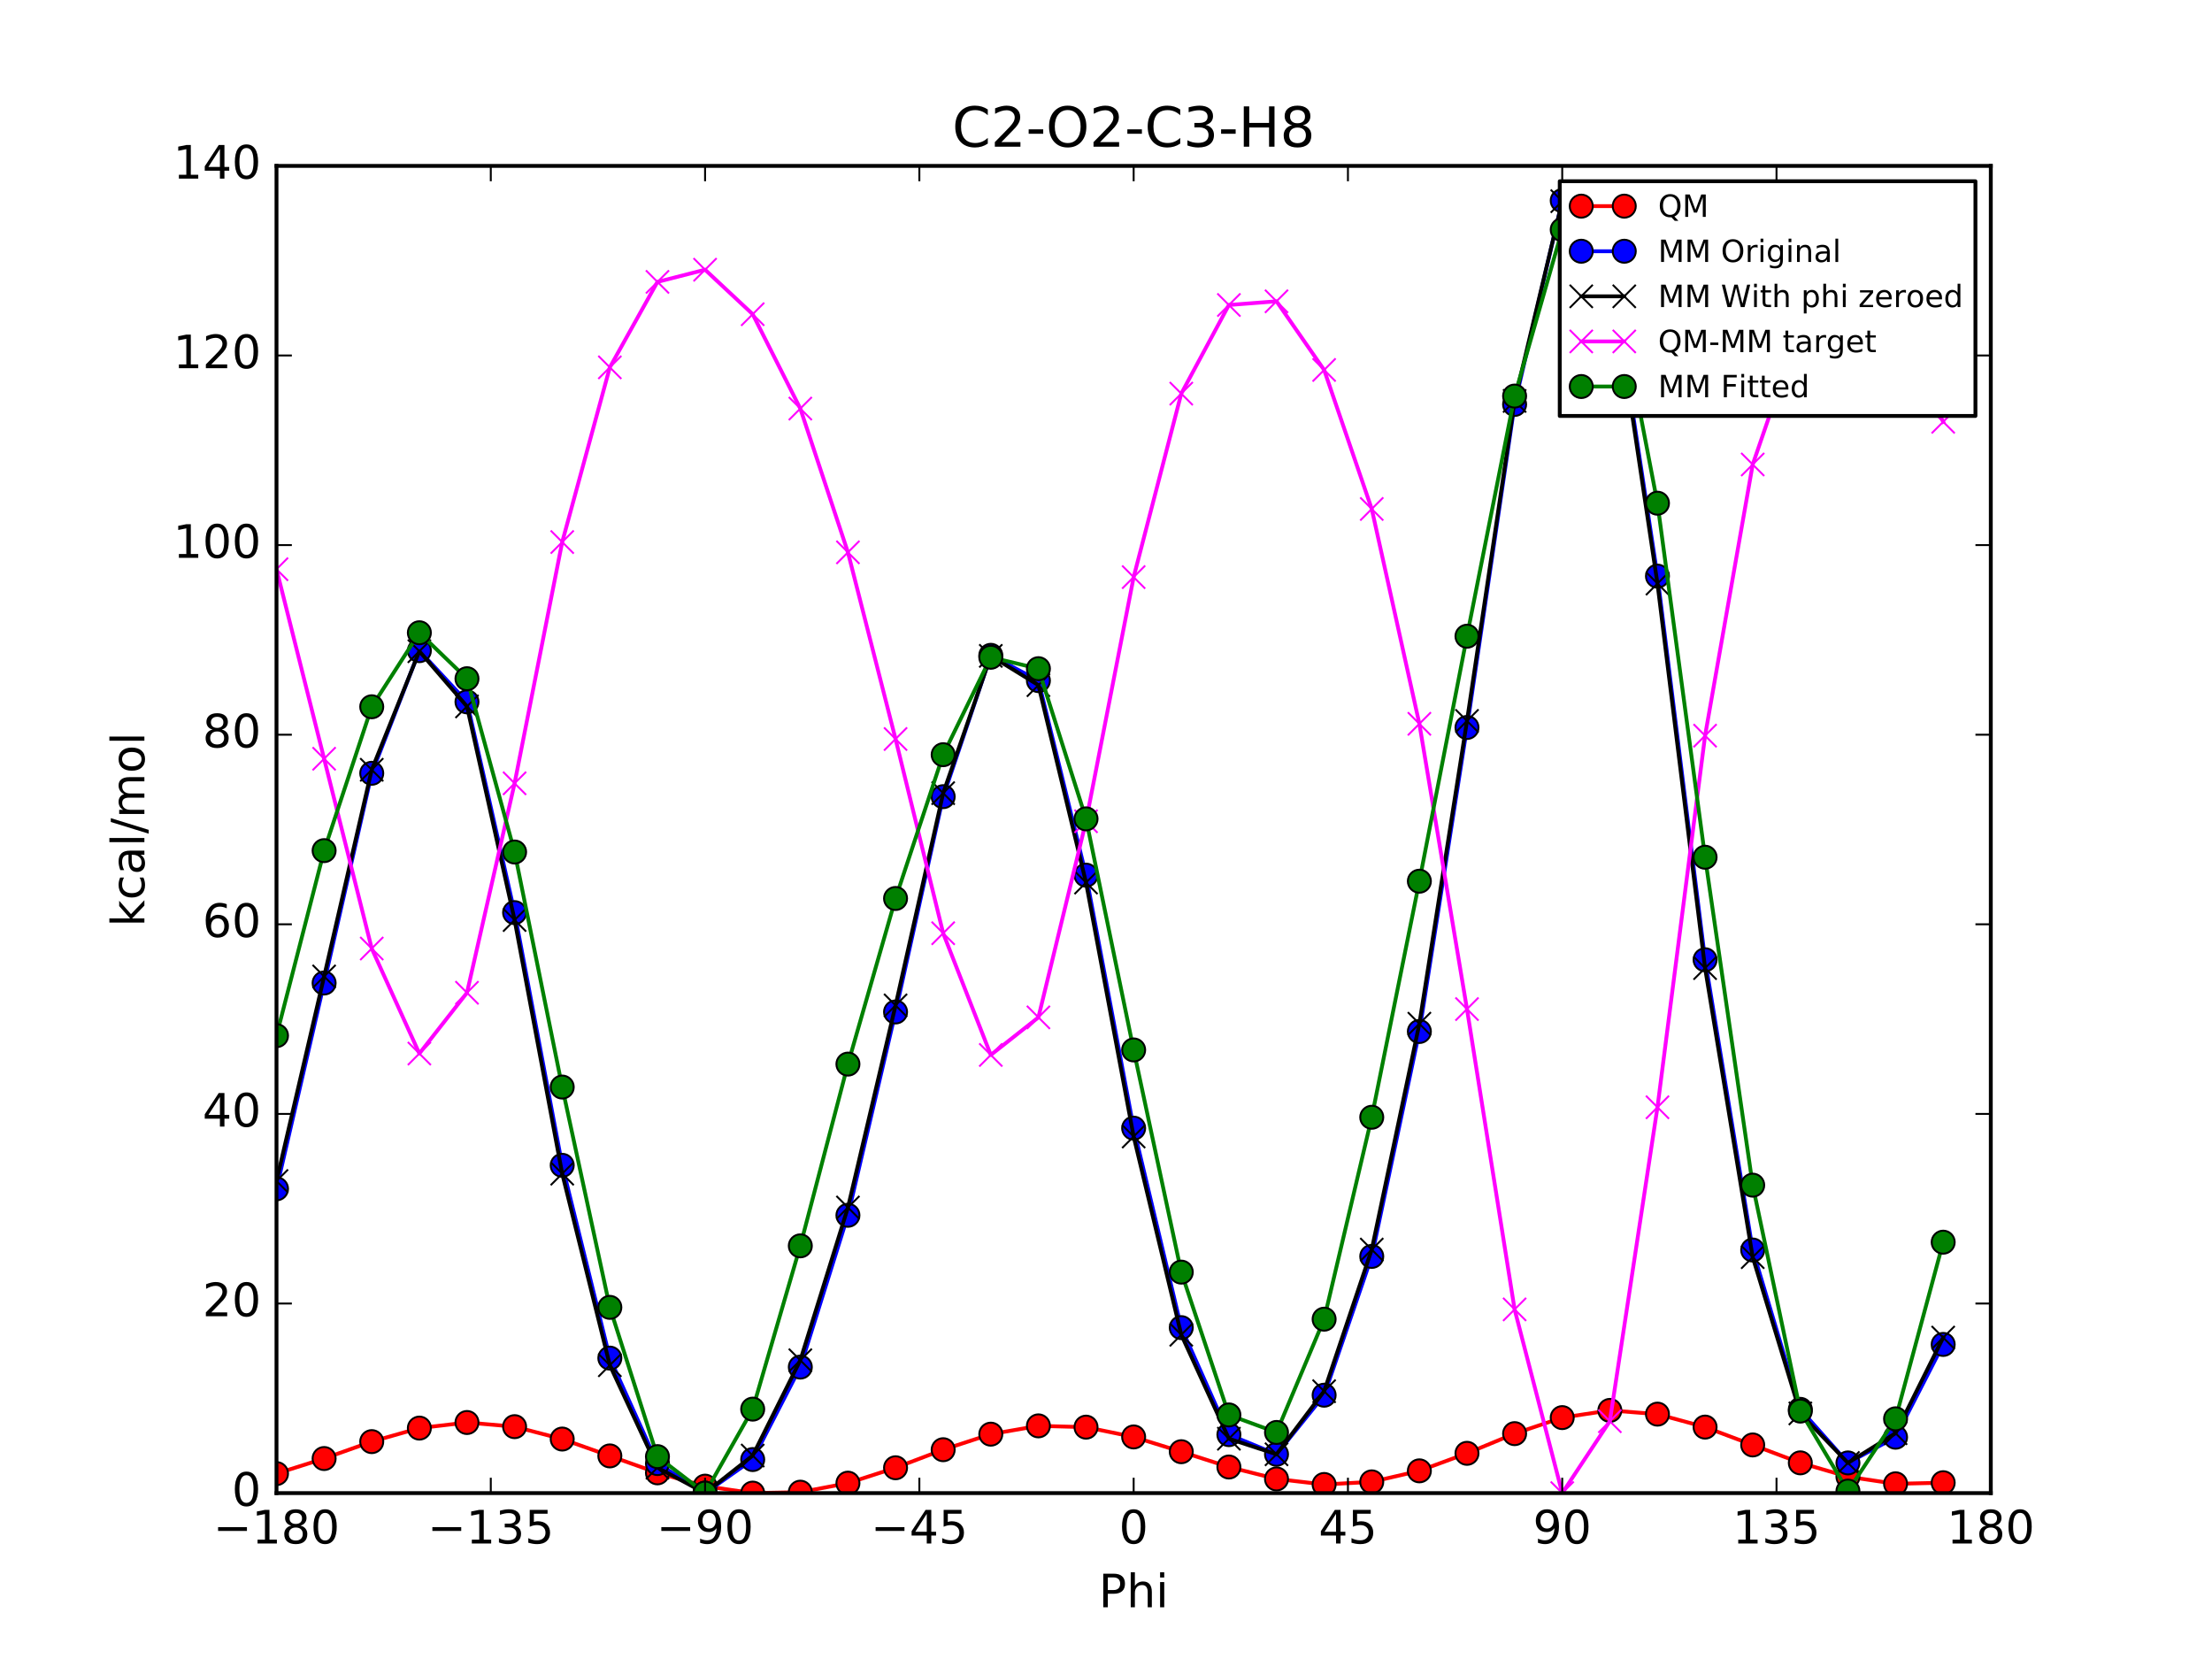 <?xml version="1.0" encoding="utf-8" standalone="no"?>
<!DOCTYPE svg PUBLIC "-//W3C//DTD SVG 1.1//EN"
  "http://www.w3.org/Graphics/SVG/1.1/DTD/svg11.dtd">
<!-- Created with matplotlib (http://matplotlib.org/) -->
<svg height="432pt" version="1.1" viewBox="0 0 576 432" width="576pt" xmlns="http://www.w3.org/2000/svg" xmlns:xlink="http://www.w3.org/1999/xlink">
 <defs>
  <style type="text/css">
*{stroke-linecap:butt;stroke-linejoin:round;stroke-miterlimit:100000;}
  </style>
 </defs>
 <g id="figure_1">
  <g id="patch_1">
   <path d="M 0 432 
L 576 432 
L 576 0 
L 0 0 
z
" style="fill:#ffffff;"/>
  </g>
  <g id="axes_1">
   <g id="patch_2">
    <path d="M 72 388.8 
L 518.4 388.8 
L 518.4 43.2 
L 72 43.2 
z
" style="fill:#ffffff;"/>
   </g>
   <g id="line2d_1">
    <path clip-path="url(#p3caae12a43)" d="M 72 383.722 
L 84.4 379.799 
L 96.8 375.395 
L 109.2 371.874 
L 121.6 370.417 
L 134 371.499 
L 146.4 374.727 
L 158.8 379.116 
L 171.2 383.528 
L 183.6 386.989 
L 196 388.8 
L 208.4 388.557 
L 220.8 386.213 
L 233.2 382.202 
L 245.6 377.502 
L 258 373.452 
L 270.4 371.293 
L 282.8 371.626 
L 295.2 374.178 
L 307.6 378.021 
L 320 382.008 
L 332.4 385.11 
L 344.8 386.555 
L 357.2 385.875 
L 369.6 383.004 
L 382 378.442 
L 394.4 373.316 
L 406.8 369.142 
L 419.2 367.265 
L 431.6 368.238 
L 444 371.611 
L 456.4 376.263 
L 468.8 380.924 
L 481.2 384.536 
L 493.6 386.38 
L 506 386.096 
" style="fill:none;stroke:#ff0000;stroke-linecap:square;"/>
    <defs>
     <path d="M 0 3 
C 0.796 3 1.559 2.684 2.121 2.121 
C 2.684 1.559 3 0.796 3 0 
C 3 -0.796 2.684 -1.559 2.121 -2.121 
C 1.559 -2.684 0.796 -3 0 -3 
C -0.796 -3 -1.559 -2.684 -2.121 -2.121 
C -2.684 -1.559 -3 -0.796 -3 0 
C -3 0.796 -2.684 1.559 -2.121 2.121 
C -1.559 2.684 -0.796 3 0 3 
z
" id="m23e6f57b09" style="stroke:#000000;stroke-width:0.5;"/>
    </defs>
    <g clip-path="url(#p3caae12a43)">
     <use style="fill:#ff0000;stroke:#000000;stroke-width:0.5;" x="72" xlink:href="#m23e6f57b09" y="383.722"/>
     <use style="fill:#ff0000;stroke:#000000;stroke-width:0.5;" x="84.4" xlink:href="#m23e6f57b09" y="379.799"/>
     <use style="fill:#ff0000;stroke:#000000;stroke-width:0.5;" x="96.8" xlink:href="#m23e6f57b09" y="375.395"/>
     <use style="fill:#ff0000;stroke:#000000;stroke-width:0.5;" x="109.2" xlink:href="#m23e6f57b09" y="371.874"/>
     <use style="fill:#ff0000;stroke:#000000;stroke-width:0.5;" x="121.6" xlink:href="#m23e6f57b09" y="370.417"/>
     <use style="fill:#ff0000;stroke:#000000;stroke-width:0.5;" x="134" xlink:href="#m23e6f57b09" y="371.499"/>
     <use style="fill:#ff0000;stroke:#000000;stroke-width:0.5;" x="146.4" xlink:href="#m23e6f57b09" y="374.727"/>
     <use style="fill:#ff0000;stroke:#000000;stroke-width:0.5;" x="158.8" xlink:href="#m23e6f57b09" y="379.116"/>
     <use style="fill:#ff0000;stroke:#000000;stroke-width:0.5;" x="171.2" xlink:href="#m23e6f57b09" y="383.528"/>
     <use style="fill:#ff0000;stroke:#000000;stroke-width:0.5;" x="183.6" xlink:href="#m23e6f57b09" y="386.989"/>
     <use style="fill:#ff0000;stroke:#000000;stroke-width:0.5;" x="196" xlink:href="#m23e6f57b09" y="388.8"/>
     <use style="fill:#ff0000;stroke:#000000;stroke-width:0.5;" x="208.4" xlink:href="#m23e6f57b09" y="388.557"/>
     <use style="fill:#ff0000;stroke:#000000;stroke-width:0.5;" x="220.8" xlink:href="#m23e6f57b09" y="386.213"/>
     <use style="fill:#ff0000;stroke:#000000;stroke-width:0.5;" x="233.2" xlink:href="#m23e6f57b09" y="382.202"/>
     <use style="fill:#ff0000;stroke:#000000;stroke-width:0.5;" x="245.6" xlink:href="#m23e6f57b09" y="377.502"/>
     <use style="fill:#ff0000;stroke:#000000;stroke-width:0.5;" x="258" xlink:href="#m23e6f57b09" y="373.452"/>
     <use style="fill:#ff0000;stroke:#000000;stroke-width:0.5;" x="270.4" xlink:href="#m23e6f57b09" y="371.293"/>
     <use style="fill:#ff0000;stroke:#000000;stroke-width:0.5;" x="282.8" xlink:href="#m23e6f57b09" y="371.626"/>
     <use style="fill:#ff0000;stroke:#000000;stroke-width:0.5;" x="295.2" xlink:href="#m23e6f57b09" y="374.178"/>
     <use style="fill:#ff0000;stroke:#000000;stroke-width:0.5;" x="307.6" xlink:href="#m23e6f57b09" y="378.021"/>
     <use style="fill:#ff0000;stroke:#000000;stroke-width:0.5;" x="320" xlink:href="#m23e6f57b09" y="382.008"/>
     <use style="fill:#ff0000;stroke:#000000;stroke-width:0.5;" x="332.4" xlink:href="#m23e6f57b09" y="385.11"/>
     <use style="fill:#ff0000;stroke:#000000;stroke-width:0.5;" x="344.8" xlink:href="#m23e6f57b09" y="386.555"/>
     <use style="fill:#ff0000;stroke:#000000;stroke-width:0.5;" x="357.2" xlink:href="#m23e6f57b09" y="385.875"/>
     <use style="fill:#ff0000;stroke:#000000;stroke-width:0.5;" x="369.6" xlink:href="#m23e6f57b09" y="383.004"/>
     <use style="fill:#ff0000;stroke:#000000;stroke-width:0.5;" x="382" xlink:href="#m23e6f57b09" y="378.442"/>
     <use style="fill:#ff0000;stroke:#000000;stroke-width:0.5;" x="394.4" xlink:href="#m23e6f57b09" y="373.316"/>
     <use style="fill:#ff0000;stroke:#000000;stroke-width:0.5;" x="406.8" xlink:href="#m23e6f57b09" y="369.142"/>
     <use style="fill:#ff0000;stroke:#000000;stroke-width:0.5;" x="419.2" xlink:href="#m23e6f57b09" y="367.265"/>
     <use style="fill:#ff0000;stroke:#000000;stroke-width:0.5;" x="431.6" xlink:href="#m23e6f57b09" y="368.238"/>
     <use style="fill:#ff0000;stroke:#000000;stroke-width:0.5;" x="444" xlink:href="#m23e6f57b09" y="371.611"/>
     <use style="fill:#ff0000;stroke:#000000;stroke-width:0.5;" x="456.4" xlink:href="#m23e6f57b09" y="376.263"/>
     <use style="fill:#ff0000;stroke:#000000;stroke-width:0.5;" x="468.8" xlink:href="#m23e6f57b09" y="380.924"/>
     <use style="fill:#ff0000;stroke:#000000;stroke-width:0.5;" x="481.2" xlink:href="#m23e6f57b09" y="384.536"/>
     <use style="fill:#ff0000;stroke:#000000;stroke-width:0.5;" x="493.6" xlink:href="#m23e6f57b09" y="386.38"/>
     <use style="fill:#ff0000;stroke:#000000;stroke-width:0.5;" x="506" xlink:href="#m23e6f57b09" y="386.096"/>
    </g>
   </g>
   <g id="line2d_2">
    <path clip-path="url(#p3caae12a43)" d="M 72 309.57 
L 84.4 255.976 
L 96.8 201.359 
L 109.2 169.433 
L 121.6 182.761 
L 134 237.643 
L 146.4 303.447 
L 158.8 353.647 
L 171.2 381.109 
L 183.6 388.8 
L 196 380.065 
L 208.4 355.99 
L 220.8 316.458 
L 233.2 263.517 
L 245.6 207.45 
L 258 170.642 
L 270.4 177.227 
L 282.8 227.887 
L 295.2 293.769 
L 307.6 345.712 
L 320 373.575 
L 332.4 378.694 
L 344.8 363.307 
L 357.2 327.169 
L 369.6 268.599 
L 382 189.435 
L 394.4 105.312 
L 406.8 52.24 
L 419.2 68.046 
L 431.6 150.024 
L 444 249.916 
L 456.4 325.502 
L 468.8 366.99 
L 481.2 380.943 
L 493.6 374.247 
L 506 350.088 
" style="fill:none;stroke:#0000ff;stroke-linecap:square;"/>
    <defs>
     <path d="M 0 3 
C 0.796 3 1.559 2.684 2.121 2.121 
C 2.684 1.559 3 0.796 3 0 
C 3 -0.796 2.684 -1.559 2.121 -2.121 
C 1.559 -2.684 0.796 -3 0 -3 
C -0.796 -3 -1.559 -2.684 -2.121 -2.121 
C -2.684 -1.559 -3 -0.796 -3 0 
C -3 0.796 -2.684 1.559 -2.121 2.121 
C -1.559 2.684 -0.796 3 0 3 
z
" id="me76cb1100a" style="stroke:#000000;stroke-width:0.5;"/>
    </defs>
    <g clip-path="url(#p3caae12a43)">
     <use style="fill:#0000ff;stroke:#000000;stroke-width:0.5;" x="72" xlink:href="#me76cb1100a" y="309.57"/>
     <use style="fill:#0000ff;stroke:#000000;stroke-width:0.5;" x="84.4" xlink:href="#me76cb1100a" y="255.976"/>
     <use style="fill:#0000ff;stroke:#000000;stroke-width:0.5;" x="96.8" xlink:href="#me76cb1100a" y="201.359"/>
     <use style="fill:#0000ff;stroke:#000000;stroke-width:0.5;" x="109.2" xlink:href="#me76cb1100a" y="169.433"/>
     <use style="fill:#0000ff;stroke:#000000;stroke-width:0.5;" x="121.6" xlink:href="#me76cb1100a" y="182.761"/>
     <use style="fill:#0000ff;stroke:#000000;stroke-width:0.5;" x="134" xlink:href="#me76cb1100a" y="237.643"/>
     <use style="fill:#0000ff;stroke:#000000;stroke-width:0.5;" x="146.4" xlink:href="#me76cb1100a" y="303.447"/>
     <use style="fill:#0000ff;stroke:#000000;stroke-width:0.5;" x="158.8" xlink:href="#me76cb1100a" y="353.647"/>
     <use style="fill:#0000ff;stroke:#000000;stroke-width:0.5;" x="171.2" xlink:href="#me76cb1100a" y="381.109"/>
     <use style="fill:#0000ff;stroke:#000000;stroke-width:0.5;" x="183.6" xlink:href="#me76cb1100a" y="388.8"/>
     <use style="fill:#0000ff;stroke:#000000;stroke-width:0.5;" x="196" xlink:href="#me76cb1100a" y="380.065"/>
     <use style="fill:#0000ff;stroke:#000000;stroke-width:0.5;" x="208.4" xlink:href="#me76cb1100a" y="355.99"/>
     <use style="fill:#0000ff;stroke:#000000;stroke-width:0.5;" x="220.8" xlink:href="#me76cb1100a" y="316.458"/>
     <use style="fill:#0000ff;stroke:#000000;stroke-width:0.5;" x="233.2" xlink:href="#me76cb1100a" y="263.517"/>
     <use style="fill:#0000ff;stroke:#000000;stroke-width:0.5;" x="245.6" xlink:href="#me76cb1100a" y="207.45"/>
     <use style="fill:#0000ff;stroke:#000000;stroke-width:0.5;" x="258" xlink:href="#me76cb1100a" y="170.642"/>
     <use style="fill:#0000ff;stroke:#000000;stroke-width:0.5;" x="270.4" xlink:href="#me76cb1100a" y="177.227"/>
     <use style="fill:#0000ff;stroke:#000000;stroke-width:0.5;" x="282.8" xlink:href="#me76cb1100a" y="227.887"/>
     <use style="fill:#0000ff;stroke:#000000;stroke-width:0.5;" x="295.2" xlink:href="#me76cb1100a" y="293.769"/>
     <use style="fill:#0000ff;stroke:#000000;stroke-width:0.5;" x="307.6" xlink:href="#me76cb1100a" y="345.712"/>
     <use style="fill:#0000ff;stroke:#000000;stroke-width:0.5;" x="320" xlink:href="#me76cb1100a" y="373.575"/>
     <use style="fill:#0000ff;stroke:#000000;stroke-width:0.5;" x="332.4" xlink:href="#me76cb1100a" y="378.694"/>
     <use style="fill:#0000ff;stroke:#000000;stroke-width:0.5;" x="344.8" xlink:href="#me76cb1100a" y="363.307"/>
     <use style="fill:#0000ff;stroke:#000000;stroke-width:0.5;" x="357.2" xlink:href="#me76cb1100a" y="327.169"/>
     <use style="fill:#0000ff;stroke:#000000;stroke-width:0.5;" x="369.6" xlink:href="#me76cb1100a" y="268.599"/>
     <use style="fill:#0000ff;stroke:#000000;stroke-width:0.5;" x="382" xlink:href="#me76cb1100a" y="189.435"/>
     <use style="fill:#0000ff;stroke:#000000;stroke-width:0.5;" x="394.4" xlink:href="#me76cb1100a" y="105.312"/>
     <use style="fill:#0000ff;stroke:#000000;stroke-width:0.5;" x="406.8" xlink:href="#me76cb1100a" y="52.24"/>
     <use style="fill:#0000ff;stroke:#000000;stroke-width:0.5;" x="419.2" xlink:href="#me76cb1100a" y="68.046"/>
     <use style="fill:#0000ff;stroke:#000000;stroke-width:0.5;" x="431.6" xlink:href="#me76cb1100a" y="150.024"/>
     <use style="fill:#0000ff;stroke:#000000;stroke-width:0.5;" x="444" xlink:href="#me76cb1100a" y="249.916"/>
     <use style="fill:#0000ff;stroke:#000000;stroke-width:0.5;" x="456.4" xlink:href="#me76cb1100a" y="325.502"/>
     <use style="fill:#0000ff;stroke:#000000;stroke-width:0.5;" x="468.8" xlink:href="#me76cb1100a" y="366.99"/>
     <use style="fill:#0000ff;stroke:#000000;stroke-width:0.5;" x="481.2" xlink:href="#me76cb1100a" y="380.943"/>
     <use style="fill:#0000ff;stroke:#000000;stroke-width:0.5;" x="493.6" xlink:href="#me76cb1100a" y="374.247"/>
     <use style="fill:#0000ff;stroke:#000000;stroke-width:0.5;" x="506" xlink:href="#me76cb1100a" y="350.088"/>
    </g>
   </g>
   <g id="line2d_3">
    <path clip-path="url(#p3caae12a43)" d="M 72 307.542 
L 84.4 254.266 
L 96.8 200.445 
L 109.2 169.579 
L 121.6 183.948 
L 134 239.572 
L 146.4 305.621 
L 158.8 355.503 
L 171.2 382.17 
L 183.6 388.8 
L 196 379.024 
L 208.4 354.207 
L 220.8 314.43 
L 233.2 261.807 
L 245.6 206.536 
L 258 170.788 
L 270.4 178.414 
L 282.8 229.817 
L 295.2 295.943 
L 307.6 347.569 
L 320 374.635 
L 332.4 378.694 
L 344.8 362.266 
L 357.2 325.385 
L 369.6 266.571 
L 382 187.725 
L 394.4 104.398 
L 406.8 52.386 
L 419.2 69.233 
L 431.6 151.954 
L 444 252.09 
L 456.4 327.358 
L 468.8 368.051 
L 481.2 380.943 
L 493.6 373.206 
L 506 348.305 
" style="fill:none;stroke:#000000;stroke-linecap:square;"/>
    <defs>
     <path d="M -3 3 
L 3 -3 
M -3 -3 
L 3 3 
" id="mf96745ed3d" style="stroke:#000000;stroke-width:0.5;"/>
    </defs>
    <g clip-path="url(#p3caae12a43)">
     <use style="stroke:#000000;stroke-width:0.5;" x="72" xlink:href="#mf96745ed3d" y="307.542"/>
     <use style="stroke:#000000;stroke-width:0.5;" x="84.4" xlink:href="#mf96745ed3d" y="254.266"/>
     <use style="stroke:#000000;stroke-width:0.5;" x="96.8" xlink:href="#mf96745ed3d" y="200.445"/>
     <use style="stroke:#000000;stroke-width:0.5;" x="109.2" xlink:href="#mf96745ed3d" y="169.579"/>
     <use style="stroke:#000000;stroke-width:0.5;" x="121.6" xlink:href="#mf96745ed3d" y="183.948"/>
     <use style="stroke:#000000;stroke-width:0.5;" x="134" xlink:href="#mf96745ed3d" y="239.572"/>
     <use style="stroke:#000000;stroke-width:0.5;" x="146.4" xlink:href="#mf96745ed3d" y="305.621"/>
     <use style="stroke:#000000;stroke-width:0.5;" x="158.8" xlink:href="#mf96745ed3d" y="355.503"/>
     <use style="stroke:#000000;stroke-width:0.5;" x="171.2" xlink:href="#mf96745ed3d" y="382.17"/>
     <use style="stroke:#000000;stroke-width:0.5;" x="183.6" xlink:href="#mf96745ed3d" y="388.8"/>
     <use style="stroke:#000000;stroke-width:0.5;" x="196" xlink:href="#mf96745ed3d" y="379.024"/>
     <use style="stroke:#000000;stroke-width:0.5;" x="208.4" xlink:href="#mf96745ed3d" y="354.207"/>
     <use style="stroke:#000000;stroke-width:0.5;" x="220.8" xlink:href="#mf96745ed3d" y="314.43"/>
     <use style="stroke:#000000;stroke-width:0.5;" x="233.2" xlink:href="#mf96745ed3d" y="261.807"/>
     <use style="stroke:#000000;stroke-width:0.5;" x="245.6" xlink:href="#mf96745ed3d" y="206.536"/>
     <use style="stroke:#000000;stroke-width:0.5;" x="258" xlink:href="#mf96745ed3d" y="170.788"/>
     <use style="stroke:#000000;stroke-width:0.5;" x="270.4" xlink:href="#mf96745ed3d" y="178.414"/>
     <use style="stroke:#000000;stroke-width:0.5;" x="282.8" xlink:href="#mf96745ed3d" y="229.817"/>
     <use style="stroke:#000000;stroke-width:0.5;" x="295.2" xlink:href="#mf96745ed3d" y="295.943"/>
     <use style="stroke:#000000;stroke-width:0.5;" x="307.6" xlink:href="#mf96745ed3d" y="347.569"/>
     <use style="stroke:#000000;stroke-width:0.5;" x="320" xlink:href="#mf96745ed3d" y="374.635"/>
     <use style="stroke:#000000;stroke-width:0.5;" x="332.4" xlink:href="#mf96745ed3d" y="378.694"/>
     <use style="stroke:#000000;stroke-width:0.5;" x="344.8" xlink:href="#mf96745ed3d" y="362.266"/>
     <use style="stroke:#000000;stroke-width:0.5;" x="357.2" xlink:href="#mf96745ed3d" y="325.385"/>
     <use style="stroke:#000000;stroke-width:0.5;" x="369.6" xlink:href="#mf96745ed3d" y="266.571"/>
     <use style="stroke:#000000;stroke-width:0.5;" x="382" xlink:href="#mf96745ed3d" y="187.725"/>
     <use style="stroke:#000000;stroke-width:0.5;" x="394.4" xlink:href="#mf96745ed3d" y="104.398"/>
     <use style="stroke:#000000;stroke-width:0.5;" x="406.8" xlink:href="#mf96745ed3d" y="52.386"/>
     <use style="stroke:#000000;stroke-width:0.5;" x="419.2" xlink:href="#mf96745ed3d" y="69.233"/>
     <use style="stroke:#000000;stroke-width:0.5;" x="431.6" xlink:href="#mf96745ed3d" y="151.954"/>
     <use style="stroke:#000000;stroke-width:0.5;" x="444" xlink:href="#mf96745ed3d" y="252.09"/>
     <use style="stroke:#000000;stroke-width:0.5;" x="456.4" xlink:href="#mf96745ed3d" y="327.358"/>
     <use style="stroke:#000000;stroke-width:0.5;" x="468.8" xlink:href="#mf96745ed3d" y="368.051"/>
     <use style="stroke:#000000;stroke-width:0.5;" x="481.2" xlink:href="#mf96745ed3d" y="380.943"/>
     <use style="stroke:#000000;stroke-width:0.5;" x="493.6" xlink:href="#mf96745ed3d" y="373.206"/>
     <use style="stroke:#000000;stroke-width:0.5;" x="506" xlink:href="#mf96745ed3d" y="348.305"/>
    </g>
   </g>
   <g id="line2d_4">
    <path clip-path="url(#p3caae12a43)" d="M 72 148.224 
L 84.4 197.578 
L 96.8 246.994 
L 109.2 274.339 
L 121.6 258.513 
L 134 203.971 
L 146.4 141.15 
L 158.8 95.657 
L 171.2 73.403 
L 183.6 70.234 
L 196 81.82 
L 208.4 106.394 
L 220.8 143.826 
L 233.2 192.439 
L 245.6 243.01 
L 258 274.708 
L 270.4 264.923 
L 282.8 213.854 
L 295.2 150.279 
L 307.6 102.496 
L 320 79.417 
L 332.4 78.46 
L 344.8 96.333 
L 357.2 132.533 
L 369.6 188.477 
L 382 262.761 
L 394.4 340.962 
L 406.8 388.8 
L 419.2 370.077 
L 431.6 288.329 
L 444 191.565 
L 456.4 120.949 
L 468.8 84.918 
L 481.2 75.637 
L 493.6 85.218 
L 506 109.835 
" style="fill:none;stroke:#ff00ff;stroke-linecap:square;"/>
    <defs>
     <path d="M -3 3 
L 3 -3 
M -3 -3 
L 3 3 
" id="mc652618979" style="stroke:#ff00ff;stroke-width:0.5;"/>
    </defs>
    <g clip-path="url(#p3caae12a43)">
     <use style="fill:#ff00ff;stroke:#ff00ff;stroke-width:0.5;" x="72" xlink:href="#mc652618979" y="148.224"/>
     <use style="fill:#ff00ff;stroke:#ff00ff;stroke-width:0.5;" x="84.4" xlink:href="#mc652618979" y="197.578"/>
     <use style="fill:#ff00ff;stroke:#ff00ff;stroke-width:0.5;" x="96.8" xlink:href="#mc652618979" y="246.994"/>
     <use style="fill:#ff00ff;stroke:#ff00ff;stroke-width:0.5;" x="109.2" xlink:href="#mc652618979" y="274.339"/>
     <use style="fill:#ff00ff;stroke:#ff00ff;stroke-width:0.5;" x="121.6" xlink:href="#mc652618979" y="258.513"/>
     <use style="fill:#ff00ff;stroke:#ff00ff;stroke-width:0.5;" x="134" xlink:href="#mc652618979" y="203.971"/>
     <use style="fill:#ff00ff;stroke:#ff00ff;stroke-width:0.5;" x="146.4" xlink:href="#mc652618979" y="141.15"/>
     <use style="fill:#ff00ff;stroke:#ff00ff;stroke-width:0.5;" x="158.8" xlink:href="#mc652618979" y="95.657"/>
     <use style="fill:#ff00ff;stroke:#ff00ff;stroke-width:0.5;" x="171.2" xlink:href="#mc652618979" y="73.403"/>
     <use style="fill:#ff00ff;stroke:#ff00ff;stroke-width:0.5;" x="183.6" xlink:href="#mc652618979" y="70.234"/>
     <use style="fill:#ff00ff;stroke:#ff00ff;stroke-width:0.5;" x="196" xlink:href="#mc652618979" y="81.82"/>
     <use style="fill:#ff00ff;stroke:#ff00ff;stroke-width:0.5;" x="208.4" xlink:href="#mc652618979" y="106.394"/>
     <use style="fill:#ff00ff;stroke:#ff00ff;stroke-width:0.5;" x="220.8" xlink:href="#mc652618979" y="143.826"/>
     <use style="fill:#ff00ff;stroke:#ff00ff;stroke-width:0.5;" x="233.2" xlink:href="#mc652618979" y="192.439"/>
     <use style="fill:#ff00ff;stroke:#ff00ff;stroke-width:0.5;" x="245.6" xlink:href="#mc652618979" y="243.01"/>
     <use style="fill:#ff00ff;stroke:#ff00ff;stroke-width:0.5;" x="258" xlink:href="#mc652618979" y="274.708"/>
     <use style="fill:#ff00ff;stroke:#ff00ff;stroke-width:0.5;" x="270.4" xlink:href="#mc652618979" y="264.923"/>
     <use style="fill:#ff00ff;stroke:#ff00ff;stroke-width:0.5;" x="282.8" xlink:href="#mc652618979" y="213.854"/>
     <use style="fill:#ff00ff;stroke:#ff00ff;stroke-width:0.5;" x="295.2" xlink:href="#mc652618979" y="150.279"/>
     <use style="fill:#ff00ff;stroke:#ff00ff;stroke-width:0.5;" x="307.6" xlink:href="#mc652618979" y="102.496"/>
     <use style="fill:#ff00ff;stroke:#ff00ff;stroke-width:0.5;" x="320" xlink:href="#mc652618979" y="79.417"/>
     <use style="fill:#ff00ff;stroke:#ff00ff;stroke-width:0.5;" x="332.4" xlink:href="#mc652618979" y="78.46"/>
     <use style="fill:#ff00ff;stroke:#ff00ff;stroke-width:0.5;" x="344.8" xlink:href="#mc652618979" y="96.333"/>
     <use style="fill:#ff00ff;stroke:#ff00ff;stroke-width:0.5;" x="357.2" xlink:href="#mc652618979" y="132.533"/>
     <use style="fill:#ff00ff;stroke:#ff00ff;stroke-width:0.5;" x="369.6" xlink:href="#mc652618979" y="188.477"/>
     <use style="fill:#ff00ff;stroke:#ff00ff;stroke-width:0.5;" x="382" xlink:href="#mc652618979" y="262.761"/>
     <use style="fill:#ff00ff;stroke:#ff00ff;stroke-width:0.5;" x="394.4" xlink:href="#mc652618979" y="340.962"/>
     <use style="fill:#ff00ff;stroke:#ff00ff;stroke-width:0.5;" x="406.8" xlink:href="#mc652618979" y="388.8"/>
     <use style="fill:#ff00ff;stroke:#ff00ff;stroke-width:0.5;" x="419.2" xlink:href="#mc652618979" y="370.077"/>
     <use style="fill:#ff00ff;stroke:#ff00ff;stroke-width:0.5;" x="431.6" xlink:href="#mc652618979" y="288.329"/>
     <use style="fill:#ff00ff;stroke:#ff00ff;stroke-width:0.5;" x="444" xlink:href="#mc652618979" y="191.565"/>
     <use style="fill:#ff00ff;stroke:#ff00ff;stroke-width:0.5;" x="456.4" xlink:href="#mc652618979" y="120.949"/>
     <use style="fill:#ff00ff;stroke:#ff00ff;stroke-width:0.5;" x="468.8" xlink:href="#mc652618979" y="84.918"/>
     <use style="fill:#ff00ff;stroke:#ff00ff;stroke-width:0.5;" x="481.2" xlink:href="#mc652618979" y="75.637"/>
     <use style="fill:#ff00ff;stroke:#ff00ff;stroke-width:0.5;" x="493.6" xlink:href="#mc652618979" y="85.218"/>
     <use style="fill:#ff00ff;stroke:#ff00ff;stroke-width:0.5;" x="506" xlink:href="#mc652618979" y="109.835"/>
    </g>
   </g>
   <g id="line2d_5">
    <path clip-path="url(#p3caae12a43)" d="M 72 269.684 
L 84.4 221.502 
L 96.8 184.042 
L 109.2 164.769 
L 121.6 176.736 
L 134 221.861 
L 146.4 283.068 
L 158.8 340.435 
L 171.2 379.298 
L 183.6 388.8 
L 196 366.935 
L 208.4 324.417 
L 220.8 277.09 
L 233.2 233.964 
L 245.6 196.521 
L 258 171.15 
L 270.4 174.125 
L 282.8 213.231 
L 295.2 273.402 
L 307.6 331.259 
L 320 368.445 
L 332.4 373.004 
L 344.8 343.513 
L 357.2 290.932 
L 369.6 229.464 
L 382 165.669 
L 394.4 103.135 
L 406.8 59.811 
L 419.2 66.466 
L 431.6 131.034 
L 444 223.222 
L 456.4 308.612 
L 468.8 367.448 
L 481.2 388.276 
L 493.6 369.454 
L 506 323.461 
" style="fill:none;stroke:#008000;stroke-linecap:square;"/>
    <defs>
     <path d="M 0 3 
C 0.796 3 1.559 2.684 2.121 2.121 
C 2.684 1.559 3 0.796 3 0 
C 3 -0.796 2.684 -1.559 2.121 -2.121 
C 1.559 -2.684 0.796 -3 0 -3 
C -0.796 -3 -1.559 -2.684 -2.121 -2.121 
C -2.684 -1.559 -3 -0.796 -3 0 
C -3 0.796 -2.684 1.559 -2.121 2.121 
C -1.559 2.684 -0.796 3 0 3 
z
" id="mc9b077d62d" style="stroke:#000000;stroke-width:0.5;"/>
    </defs>
    <g clip-path="url(#p3caae12a43)">
     <use style="fill:#008000;stroke:#000000;stroke-width:0.5;" x="72" xlink:href="#mc9b077d62d" y="269.684"/>
     <use style="fill:#008000;stroke:#000000;stroke-width:0.5;" x="84.4" xlink:href="#mc9b077d62d" y="221.502"/>
     <use style="fill:#008000;stroke:#000000;stroke-width:0.5;" x="96.8" xlink:href="#mc9b077d62d" y="184.042"/>
     <use style="fill:#008000;stroke:#000000;stroke-width:0.5;" x="109.2" xlink:href="#mc9b077d62d" y="164.769"/>
     <use style="fill:#008000;stroke:#000000;stroke-width:0.5;" x="121.6" xlink:href="#mc9b077d62d" y="176.736"/>
     <use style="fill:#008000;stroke:#000000;stroke-width:0.5;" x="134" xlink:href="#mc9b077d62d" y="221.861"/>
     <use style="fill:#008000;stroke:#000000;stroke-width:0.5;" x="146.4" xlink:href="#mc9b077d62d" y="283.068"/>
     <use style="fill:#008000;stroke:#000000;stroke-width:0.5;" x="158.8" xlink:href="#mc9b077d62d" y="340.435"/>
     <use style="fill:#008000;stroke:#000000;stroke-width:0.5;" x="171.2" xlink:href="#mc9b077d62d" y="379.298"/>
     <use style="fill:#008000;stroke:#000000;stroke-width:0.5;" x="183.6" xlink:href="#mc9b077d62d" y="388.8"/>
     <use style="fill:#008000;stroke:#000000;stroke-width:0.5;" x="196" xlink:href="#mc9b077d62d" y="366.935"/>
     <use style="fill:#008000;stroke:#000000;stroke-width:0.5;" x="208.4" xlink:href="#mc9b077d62d" y="324.417"/>
     <use style="fill:#008000;stroke:#000000;stroke-width:0.5;" x="220.8" xlink:href="#mc9b077d62d" y="277.09"/>
     <use style="fill:#008000;stroke:#000000;stroke-width:0.5;" x="233.2" xlink:href="#mc9b077d62d" y="233.964"/>
     <use style="fill:#008000;stroke:#000000;stroke-width:0.5;" x="245.6" xlink:href="#mc9b077d62d" y="196.521"/>
     <use style="fill:#008000;stroke:#000000;stroke-width:0.5;" x="258" xlink:href="#mc9b077d62d" y="171.15"/>
     <use style="fill:#008000;stroke:#000000;stroke-width:0.5;" x="270.4" xlink:href="#mc9b077d62d" y="174.125"/>
     <use style="fill:#008000;stroke:#000000;stroke-width:0.5;" x="282.8" xlink:href="#mc9b077d62d" y="213.231"/>
     <use style="fill:#008000;stroke:#000000;stroke-width:0.5;" x="295.2" xlink:href="#mc9b077d62d" y="273.402"/>
     <use style="fill:#008000;stroke:#000000;stroke-width:0.5;" x="307.6" xlink:href="#mc9b077d62d" y="331.259"/>
     <use style="fill:#008000;stroke:#000000;stroke-width:0.5;" x="320" xlink:href="#mc9b077d62d" y="368.445"/>
     <use style="fill:#008000;stroke:#000000;stroke-width:0.5;" x="332.4" xlink:href="#mc9b077d62d" y="373.004"/>
     <use style="fill:#008000;stroke:#000000;stroke-width:0.5;" x="344.8" xlink:href="#mc9b077d62d" y="343.513"/>
     <use style="fill:#008000;stroke:#000000;stroke-width:0.5;" x="357.2" xlink:href="#mc9b077d62d" y="290.932"/>
     <use style="fill:#008000;stroke:#000000;stroke-width:0.5;" x="369.6" xlink:href="#mc9b077d62d" y="229.464"/>
     <use style="fill:#008000;stroke:#000000;stroke-width:0.5;" x="382" xlink:href="#mc9b077d62d" y="165.669"/>
     <use style="fill:#008000;stroke:#000000;stroke-width:0.5;" x="394.4" xlink:href="#mc9b077d62d" y="103.135"/>
     <use style="fill:#008000;stroke:#000000;stroke-width:0.5;" x="406.8" xlink:href="#mc9b077d62d" y="59.811"/>
     <use style="fill:#008000;stroke:#000000;stroke-width:0.5;" x="419.2" xlink:href="#mc9b077d62d" y="66.466"/>
     <use style="fill:#008000;stroke:#000000;stroke-width:0.5;" x="431.6" xlink:href="#mc9b077d62d" y="131.034"/>
     <use style="fill:#008000;stroke:#000000;stroke-width:0.5;" x="444" xlink:href="#mc9b077d62d" y="223.222"/>
     <use style="fill:#008000;stroke:#000000;stroke-width:0.5;" x="456.4" xlink:href="#mc9b077d62d" y="308.612"/>
     <use style="fill:#008000;stroke:#000000;stroke-width:0.5;" x="468.8" xlink:href="#mc9b077d62d" y="367.448"/>
     <use style="fill:#008000;stroke:#000000;stroke-width:0.5;" x="481.2" xlink:href="#mc9b077d62d" y="388.276"/>
     <use style="fill:#008000;stroke:#000000;stroke-width:0.5;" x="493.6" xlink:href="#mc9b077d62d" y="369.454"/>
     <use style="fill:#008000;stroke:#000000;stroke-width:0.5;" x="506" xlink:href="#mc9b077d62d" y="323.461"/>
    </g>
   </g>
   <g id="patch_3">
    <path d="M 72 388.8 
L 72 43.2 
" style="fill:none;stroke:#000000;stroke-linecap:square;stroke-linejoin:miter;"/>
   </g>
   <g id="patch_4">
    <path d="M 72 388.8 
L 518.4 388.8 
" style="fill:none;stroke:#000000;stroke-linecap:square;stroke-linejoin:miter;"/>
   </g>
   <g id="patch_5">
    <path d="M 518.4 388.8 
L 518.4 43.2 
" style="fill:none;stroke:#000000;stroke-linecap:square;stroke-linejoin:miter;"/>
   </g>
   <g id="patch_6">
    <path d="M 72 43.2 
L 518.4 43.2 
" style="fill:none;stroke:#000000;stroke-linecap:square;stroke-linejoin:miter;"/>
   </g>
   <g id="matplotlib.axis_1">
    <g id="xtick_1">
     <g id="line2d_6">
      <defs>
       <path d="M 0 0 
L 0 -4 
" id="m2c6a5100b9" style="stroke:#000000;stroke-width:0.5;"/>
      </defs>
      <g>
       <use style="stroke:#000000;stroke-width:0.5;" x="72.0" xlink:href="#m2c6a5100b9" y="388.8"/>
      </g>
     </g>
     <g id="line2d_7">
      <defs>
       <path d="M 0 0 
L 0 4 
" id="m54ba35150d" style="stroke:#000000;stroke-width:0.5;"/>
      </defs>
      <g>
       <use style="stroke:#000000;stroke-width:0.5;" x="72.0" xlink:href="#m54ba35150d" y="43.2"/>
      </g>
     </g>
     <g id="text_1">
      <!-- −180 -->
      <defs>
       <path d="M 31.781 66.406 
Q 24.172 66.406 20.328 58.906 
Q 16.5 51.422 16.5 36.375 
Q 16.5 21.391 20.328 13.891 
Q 24.172 6.391 31.781 6.391 
Q 39.453 6.391 43.281 13.891 
Q 47.125 21.391 47.125 36.375 
Q 47.125 51.422 43.281 58.906 
Q 39.453 66.406 31.781 66.406 
M 31.781 74.219 
Q 44.047 74.219 50.516 64.516 
Q 56.984 54.828 56.984 36.375 
Q 56.984 17.969 50.516 8.266 
Q 44.047 -1.422 31.781 -1.422 
Q 19.531 -1.422 13.062 8.266 
Q 6.594 17.969 6.594 36.375 
Q 6.594 54.828 13.062 64.516 
Q 19.531 74.219 31.781 74.219 
" id="BitstreamVeraSans-Roman-30"/>
       <path d="M 10.594 35.5 
L 73.188 35.5 
L 73.188 27.203 
L 10.594 27.203 
z
" id="BitstreamVeraSans-Roman-2212"/>
       <path d="M 31.781 34.625 
Q 24.75 34.625 20.719 30.859 
Q 16.703 27.094 16.703 20.516 
Q 16.703 13.922 20.719 10.156 
Q 24.75 6.391 31.781 6.391 
Q 38.812 6.391 42.859 10.172 
Q 46.922 13.969 46.922 20.516 
Q 46.922 27.094 42.891 30.859 
Q 38.875 34.625 31.781 34.625 
M 21.922 38.812 
Q 15.578 40.375 12.031 44.719 
Q 8.5 49.078 8.5 55.328 
Q 8.5 64.062 14.719 69.141 
Q 20.953 74.219 31.781 74.219 
Q 42.672 74.219 48.875 69.141 
Q 55.078 64.062 55.078 55.328 
Q 55.078 49.078 51.531 44.719 
Q 48 40.375 41.703 38.812 
Q 48.828 37.156 52.797 32.312 
Q 56.781 27.484 56.781 20.516 
Q 56.781 9.906 50.312 4.234 
Q 43.844 -1.422 31.781 -1.422 
Q 19.734 -1.422 13.25 4.234 
Q 6.781 9.906 6.781 20.516 
Q 6.781 27.484 10.781 32.312 
Q 14.797 37.156 21.922 38.812 
M 18.312 54.391 
Q 18.312 48.734 21.844 45.562 
Q 25.391 42.391 31.781 42.391 
Q 38.141 42.391 41.719 45.562 
Q 45.312 48.734 45.312 54.391 
Q 45.312 60.062 41.719 63.234 
Q 38.141 66.406 31.781 66.406 
Q 25.391 66.406 21.844 63.234 
Q 18.312 60.062 18.312 54.391 
" id="BitstreamVeraSans-Roman-38"/>
       <path d="M 12.406 8.297 
L 28.516 8.297 
L 28.516 63.922 
L 10.984 60.406 
L 10.984 69.391 
L 28.422 72.906 
L 38.281 72.906 
L 38.281 8.297 
L 54.391 8.297 
L 54.391 0 
L 12.406 0 
z
" id="BitstreamVeraSans-Roman-31"/>
      </defs>
      <g transform="translate(55.52 401.918)scale(0.12 -0.12)">
       <use xlink:href="#BitstreamVeraSans-Roman-2212"/>
       <use x="83.789" xlink:href="#BitstreamVeraSans-Roman-31"/>
       <use x="147.412" xlink:href="#BitstreamVeraSans-Roman-38"/>
       <use x="211.035" xlink:href="#BitstreamVeraSans-Roman-30"/>
      </g>
     </g>
    </g>
    <g id="xtick_2">
     <g id="line2d_8">
      <g>
       <use style="stroke:#000000;stroke-width:0.5;" x="127.8" xlink:href="#m2c6a5100b9" y="388.8"/>
      </g>
     </g>
     <g id="line2d_9">
      <g>
       <use style="stroke:#000000;stroke-width:0.5;" x="127.8" xlink:href="#m54ba35150d" y="43.2"/>
      </g>
     </g>
     <g id="text_2">
      <!-- −135 -->
      <defs>
       <path d="M 10.797 72.906 
L 49.516 72.906 
L 49.516 64.594 
L 19.828 64.594 
L 19.828 46.734 
Q 21.969 47.469 24.109 47.828 
Q 26.266 48.188 28.422 48.188 
Q 40.625 48.188 47.75 41.5 
Q 54.891 34.812 54.891 23.391 
Q 54.891 11.625 47.562 5.094 
Q 40.234 -1.422 26.906 -1.422 
Q 22.312 -1.422 17.547 -0.641 
Q 12.797 0.141 7.719 1.703 
L 7.719 11.625 
Q 12.109 9.234 16.797 8.062 
Q 21.484 6.891 26.703 6.891 
Q 35.156 6.891 40.078 11.328 
Q 45.016 15.766 45.016 23.391 
Q 45.016 31 40.078 35.438 
Q 35.156 39.891 26.703 39.891 
Q 22.75 39.891 18.812 39.016 
Q 14.891 38.141 10.797 36.281 
z
" id="BitstreamVeraSans-Roman-35"/>
       <path d="M 40.578 39.312 
Q 47.656 37.797 51.625 33 
Q 55.609 28.219 55.609 21.188 
Q 55.609 10.406 48.188 4.484 
Q 40.766 -1.422 27.094 -1.422 
Q 22.516 -1.422 17.656 -0.516 
Q 12.797 0.391 7.625 2.203 
L 7.625 11.719 
Q 11.719 9.328 16.594 8.109 
Q 21.484 6.891 26.812 6.891 
Q 36.078 6.891 40.938 10.547 
Q 45.797 14.203 45.797 21.188 
Q 45.797 27.641 41.281 31.266 
Q 36.766 34.906 28.719 34.906 
L 20.219 34.906 
L 20.219 43.016 
L 29.109 43.016 
Q 36.375 43.016 40.234 45.922 
Q 44.094 48.828 44.094 54.297 
Q 44.094 59.906 40.109 62.906 
Q 36.141 65.922 28.719 65.922 
Q 24.656 65.922 20.016 65.031 
Q 15.375 64.156 9.812 62.312 
L 9.812 71.094 
Q 15.438 72.656 20.344 73.438 
Q 25.25 74.219 29.594 74.219 
Q 40.828 74.219 47.359 69.109 
Q 53.906 64.016 53.906 55.328 
Q 53.906 49.266 50.438 45.094 
Q 46.969 40.922 40.578 39.312 
" id="BitstreamVeraSans-Roman-33"/>
      </defs>
      <g transform="translate(111.32 401.918)scale(0.12 -0.12)">
       <use xlink:href="#BitstreamVeraSans-Roman-2212"/>
       <use x="83.789" xlink:href="#BitstreamVeraSans-Roman-31"/>
       <use x="147.412" xlink:href="#BitstreamVeraSans-Roman-33"/>
       <use x="211.035" xlink:href="#BitstreamVeraSans-Roman-35"/>
      </g>
     </g>
    </g>
    <g id="xtick_3">
     <g id="line2d_10">
      <g>
       <use style="stroke:#000000;stroke-width:0.5;" x="183.6" xlink:href="#m2c6a5100b9" y="388.8"/>
      </g>
     </g>
     <g id="line2d_11">
      <g>
       <use style="stroke:#000000;stroke-width:0.5;" x="183.6" xlink:href="#m54ba35150d" y="43.2"/>
      </g>
     </g>
     <g id="text_3">
      <!-- −90 -->
      <defs>
       <path d="M 10.984 1.516 
L 10.984 10.5 
Q 14.703 8.734 18.5 7.812 
Q 22.312 6.891 25.984 6.891 
Q 35.75 6.891 40.891 13.453 
Q 46.047 20.016 46.781 33.406 
Q 43.953 29.203 39.594 26.953 
Q 35.25 24.703 29.984 24.703 
Q 19.047 24.703 12.672 31.312 
Q 6.297 37.938 6.297 49.422 
Q 6.297 60.641 12.938 67.422 
Q 19.578 74.219 30.609 74.219 
Q 43.266 74.219 49.922 64.516 
Q 56.594 54.828 56.594 36.375 
Q 56.594 19.141 48.406 8.859 
Q 40.234 -1.422 26.422 -1.422 
Q 22.703 -1.422 18.891 -0.688 
Q 15.094 0.047 10.984 1.516 
M 30.609 32.422 
Q 37.25 32.422 41.125 36.953 
Q 45.016 41.5 45.016 49.422 
Q 45.016 57.281 41.125 61.844 
Q 37.25 66.406 30.609 66.406 
Q 23.969 66.406 20.094 61.844 
Q 16.219 57.281 16.219 49.422 
Q 16.219 41.5 20.094 36.953 
Q 23.969 32.422 30.609 32.422 
" id="BitstreamVeraSans-Roman-39"/>
      </defs>
      <g transform="translate(170.937 401.918)scale(0.12 -0.12)">
       <use xlink:href="#BitstreamVeraSans-Roman-2212"/>
       <use x="83.789" xlink:href="#BitstreamVeraSans-Roman-39"/>
       <use x="147.412" xlink:href="#BitstreamVeraSans-Roman-30"/>
      </g>
     </g>
    </g>
    <g id="xtick_4">
     <g id="line2d_12">
      <g>
       <use style="stroke:#000000;stroke-width:0.5;" x="239.4" xlink:href="#m2c6a5100b9" y="388.8"/>
      </g>
     </g>
     <g id="line2d_13">
      <g>
       <use style="stroke:#000000;stroke-width:0.5;" x="239.4" xlink:href="#m54ba35150d" y="43.2"/>
      </g>
     </g>
     <g id="text_4">
      <!-- −45 -->
      <defs>
       <path d="M 37.797 64.312 
L 12.891 25.391 
L 37.797 25.391 
z
M 35.203 72.906 
L 47.609 72.906 
L 47.609 25.391 
L 58.016 25.391 
L 58.016 17.188 
L 47.609 17.188 
L 47.609 0 
L 37.797 0 
L 37.797 17.188 
L 4.891 17.188 
L 4.891 26.703 
z
" id="BitstreamVeraSans-Roman-34"/>
      </defs>
      <g transform="translate(226.737 401.918)scale(0.12 -0.12)">
       <use xlink:href="#BitstreamVeraSans-Roman-2212"/>
       <use x="83.789" xlink:href="#BitstreamVeraSans-Roman-34"/>
       <use x="147.412" xlink:href="#BitstreamVeraSans-Roman-35"/>
      </g>
     </g>
    </g>
    <g id="xtick_5">
     <g id="line2d_14">
      <g>
       <use style="stroke:#000000;stroke-width:0.5;" x="295.2" xlink:href="#m2c6a5100b9" y="388.8"/>
      </g>
     </g>
     <g id="line2d_15">
      <g>
       <use style="stroke:#000000;stroke-width:0.5;" x="295.2" xlink:href="#m54ba35150d" y="43.2"/>
      </g>
     </g>
     <g id="text_5">
      <!-- 0 -->
      <g transform="translate(291.382 401.918)scale(0.12 -0.12)">
       <use xlink:href="#BitstreamVeraSans-Roman-30"/>
      </g>
     </g>
    </g>
    <g id="xtick_6">
     <g id="line2d_16">
      <g>
       <use style="stroke:#000000;stroke-width:0.5;" x="351.0" xlink:href="#m2c6a5100b9" y="388.8"/>
      </g>
     </g>
     <g id="line2d_17">
      <g>
       <use style="stroke:#000000;stroke-width:0.5;" x="351.0" xlink:href="#m54ba35150d" y="43.2"/>
      </g>
     </g>
     <g id="text_6">
      <!-- 45 -->
      <g transform="translate(343.365 401.918)scale(0.12 -0.12)">
       <use xlink:href="#BitstreamVeraSans-Roman-34"/>
       <use x="63.623" xlink:href="#BitstreamVeraSans-Roman-35"/>
      </g>
     </g>
    </g>
    <g id="xtick_7">
     <g id="line2d_18">
      <g>
       <use style="stroke:#000000;stroke-width:0.5;" x="406.8" xlink:href="#m2c6a5100b9" y="388.8"/>
      </g>
     </g>
     <g id="line2d_19">
      <g>
       <use style="stroke:#000000;stroke-width:0.5;" x="406.8" xlink:href="#m54ba35150d" y="43.2"/>
      </g>
     </g>
     <g id="text_7">
      <!-- 90 -->
      <g transform="translate(399.165 401.918)scale(0.12 -0.12)">
       <use xlink:href="#BitstreamVeraSans-Roman-39"/>
       <use x="63.623" xlink:href="#BitstreamVeraSans-Roman-30"/>
      </g>
     </g>
    </g>
    <g id="xtick_8">
     <g id="line2d_20">
      <g>
       <use style="stroke:#000000;stroke-width:0.5;" x="462.6" xlink:href="#m2c6a5100b9" y="388.8"/>
      </g>
     </g>
     <g id="line2d_21">
      <g>
       <use style="stroke:#000000;stroke-width:0.5;" x="462.6" xlink:href="#m54ba35150d" y="43.2"/>
      </g>
     </g>
     <g id="text_8">
      <!-- 135 -->
      <g transform="translate(451.147 401.918)scale(0.12 -0.12)">
       <use xlink:href="#BitstreamVeraSans-Roman-31"/>
       <use x="63.623" xlink:href="#BitstreamVeraSans-Roman-33"/>
       <use x="127.246" xlink:href="#BitstreamVeraSans-Roman-35"/>
      </g>
     </g>
    </g>
    <g id="xtick_9">
     <g id="line2d_22">
      <g>
       <use style="stroke:#000000;stroke-width:0.5;" x="518.4" xlink:href="#m2c6a5100b9" y="388.8"/>
      </g>
     </g>
     <g id="line2d_23">
      <g>
       <use style="stroke:#000000;stroke-width:0.5;" x="518.4" xlink:href="#m54ba35150d" y="43.2"/>
      </g>
     </g>
     <g id="text_9">
      <!-- 180 -->
      <g transform="translate(506.947 401.918)scale(0.12 -0.12)">
       <use xlink:href="#BitstreamVeraSans-Roman-31"/>
       <use x="63.623" xlink:href="#BitstreamVeraSans-Roman-38"/>
       <use x="127.246" xlink:href="#BitstreamVeraSans-Roman-30"/>
      </g>
     </g>
    </g>
    <g id="text_10">
     <!-- Phi -->
     <defs>
      <path d="M 9.422 54.688 
L 18.406 54.688 
L 18.406 0 
L 9.422 0 
z
M 9.422 75.984 
L 18.406 75.984 
L 18.406 64.594 
L 9.422 64.594 
z
" id="BitstreamVeraSans-Roman-69"/>
      <path d="M 54.891 33.016 
L 54.891 0 
L 45.906 0 
L 45.906 32.719 
Q 45.906 40.484 42.875 44.328 
Q 39.844 48.188 33.797 48.188 
Q 26.516 48.188 22.312 43.547 
Q 18.109 38.922 18.109 30.906 
L 18.109 0 
L 9.078 0 
L 9.078 75.984 
L 18.109 75.984 
L 18.109 46.188 
Q 21.344 51.125 25.703 53.562 
Q 30.078 56 35.797 56 
Q 45.219 56 50.047 50.172 
Q 54.891 44.344 54.891 33.016 
" id="BitstreamVeraSans-Roman-68"/>
      <path d="M 19.672 64.797 
L 19.672 37.406 
L 32.078 37.406 
Q 38.969 37.406 42.719 40.969 
Q 46.484 44.531 46.484 51.125 
Q 46.484 57.672 42.719 61.234 
Q 38.969 64.797 32.078 64.797 
z
M 9.812 72.906 
L 32.078 72.906 
Q 44.344 72.906 50.609 67.359 
Q 56.891 61.812 56.891 51.125 
Q 56.891 40.328 50.609 34.812 
Q 44.344 29.297 32.078 29.297 
L 19.672 29.297 
L 19.672 0 
L 9.812 0 
z
" id="BitstreamVeraSans-Roman-50"/>
     </defs>
     <g transform="translate(286.113 418.532)scale(0.12 -0.12)">
      <use xlink:href="#BitstreamVeraSans-Roman-50"/>
      <use x="60.303" xlink:href="#BitstreamVeraSans-Roman-68"/>
      <use x="123.682" xlink:href="#BitstreamVeraSans-Roman-69"/>
     </g>
    </g>
   </g>
   <g id="matplotlib.axis_2">
    <g id="ytick_1">
     <g id="line2d_24">
      <defs>
       <path d="M 0 0 
L 4 0 
" id="m7f03379f84" style="stroke:#000000;stroke-width:0.5;"/>
      </defs>
      <g>
       <use style="stroke:#000000;stroke-width:0.5;" x="72.0" xlink:href="#m7f03379f84" y="388.8"/>
      </g>
     </g>
     <g id="line2d_25">
      <defs>
       <path d="M 0 0 
L -4 0 
" id="md09798f5a5" style="stroke:#000000;stroke-width:0.5;"/>
      </defs>
      <g>
       <use style="stroke:#000000;stroke-width:0.5;" x="518.4" xlink:href="#md09798f5a5" y="388.8"/>
      </g>
     </g>
     <g id="text_11">
      <!-- 0 -->
      <g transform="translate(60.365 392.111)scale(0.12 -0.12)">
       <use xlink:href="#BitstreamVeraSans-Roman-30"/>
      </g>
     </g>
    </g>
    <g id="ytick_2">
     <g id="line2d_26">
      <g>
       <use style="stroke:#000000;stroke-width:0.5;" x="72.0" xlink:href="#m7f03379f84" y="339.429"/>
      </g>
     </g>
     <g id="line2d_27">
      <g>
       <use style="stroke:#000000;stroke-width:0.5;" x="518.4" xlink:href="#md09798f5a5" y="339.429"/>
      </g>
     </g>
     <g id="text_12">
      <!-- 20 -->
      <defs>
       <path d="M 19.188 8.297 
L 53.609 8.297 
L 53.609 0 
L 7.328 0 
L 7.328 8.297 
Q 12.938 14.109 22.625 23.891 
Q 32.328 33.688 34.812 36.531 
Q 39.547 41.844 41.422 45.531 
Q 43.312 49.219 43.312 52.781 
Q 43.312 58.594 39.234 62.25 
Q 35.156 65.922 28.609 65.922 
Q 23.969 65.922 18.812 64.312 
Q 13.672 62.703 7.812 59.422 
L 7.812 69.391 
Q 13.766 71.781 18.938 73 
Q 24.125 74.219 28.422 74.219 
Q 39.75 74.219 46.484 68.547 
Q 53.219 62.891 53.219 53.422 
Q 53.219 48.922 51.531 44.891 
Q 49.859 40.875 45.406 35.406 
Q 44.188 33.984 37.641 27.219 
Q 31.109 20.453 19.188 8.297 
" id="BitstreamVeraSans-Roman-32"/>
      </defs>
      <g transform="translate(52.73 342.74)scale(0.12 -0.12)">
       <use xlink:href="#BitstreamVeraSans-Roman-32"/>
       <use x="63.623" xlink:href="#BitstreamVeraSans-Roman-30"/>
      </g>
     </g>
    </g>
    <g id="ytick_3">
     <g id="line2d_28">
      <g>
       <use style="stroke:#000000;stroke-width:0.5;" x="72.0" xlink:href="#m7f03379f84" y="290.057"/>
      </g>
     </g>
     <g id="line2d_29">
      <g>
       <use style="stroke:#000000;stroke-width:0.5;" x="518.4" xlink:href="#md09798f5a5" y="290.057"/>
      </g>
     </g>
     <g id="text_13">
      <!-- 40 -->
      <g transform="translate(52.73 293.368)scale(0.12 -0.12)">
       <use xlink:href="#BitstreamVeraSans-Roman-34"/>
       <use x="63.623" xlink:href="#BitstreamVeraSans-Roman-30"/>
      </g>
     </g>
    </g>
    <g id="ytick_4">
     <g id="line2d_30">
      <g>
       <use style="stroke:#000000;stroke-width:0.5;" x="72.0" xlink:href="#m7f03379f84" y="240.686"/>
      </g>
     </g>
     <g id="line2d_31">
      <g>
       <use style="stroke:#000000;stroke-width:0.5;" x="518.4" xlink:href="#md09798f5a5" y="240.686"/>
      </g>
     </g>
     <g id="text_14">
      <!-- 60 -->
      <defs>
       <path d="M 33.016 40.375 
Q 26.375 40.375 22.484 35.828 
Q 18.609 31.297 18.609 23.391 
Q 18.609 15.531 22.484 10.953 
Q 26.375 6.391 33.016 6.391 
Q 39.656 6.391 43.531 10.953 
Q 47.406 15.531 47.406 23.391 
Q 47.406 31.297 43.531 35.828 
Q 39.656 40.375 33.016 40.375 
M 52.594 71.297 
L 52.594 62.312 
Q 48.875 64.062 45.094 64.984 
Q 41.312 65.922 37.594 65.922 
Q 27.828 65.922 22.672 59.328 
Q 17.531 52.734 16.797 39.406 
Q 19.672 43.656 24.016 45.922 
Q 28.375 48.188 33.594 48.188 
Q 44.578 48.188 50.953 41.516 
Q 57.328 34.859 57.328 23.391 
Q 57.328 12.156 50.688 5.359 
Q 44.047 -1.422 33.016 -1.422 
Q 20.359 -1.422 13.672 8.266 
Q 6.984 17.969 6.984 36.375 
Q 6.984 53.656 15.188 63.938 
Q 23.391 74.219 37.203 74.219 
Q 40.922 74.219 44.703 73.484 
Q 48.484 72.75 52.594 71.297 
" id="BitstreamVeraSans-Roman-36"/>
      </defs>
      <g transform="translate(52.73 243.997)scale(0.12 -0.12)">
       <use xlink:href="#BitstreamVeraSans-Roman-36"/>
       <use x="63.623" xlink:href="#BitstreamVeraSans-Roman-30"/>
      </g>
     </g>
    </g>
    <g id="ytick_5">
     <g id="line2d_32">
      <g>
       <use style="stroke:#000000;stroke-width:0.5;" x="72.0" xlink:href="#m7f03379f84" y="191.314"/>
      </g>
     </g>
     <g id="line2d_33">
      <g>
       <use style="stroke:#000000;stroke-width:0.5;" x="518.4" xlink:href="#md09798f5a5" y="191.314"/>
      </g>
     </g>
     <g id="text_15">
      <!-- 80 -->
      <g transform="translate(52.73 194.626)scale(0.12 -0.12)">
       <use xlink:href="#BitstreamVeraSans-Roman-38"/>
       <use x="63.623" xlink:href="#BitstreamVeraSans-Roman-30"/>
      </g>
     </g>
    </g>
    <g id="ytick_6">
     <g id="line2d_34">
      <g>
       <use style="stroke:#000000;stroke-width:0.5;" x="72.0" xlink:href="#m7f03379f84" y="141.943"/>
      </g>
     </g>
     <g id="line2d_35">
      <g>
       <use style="stroke:#000000;stroke-width:0.5;" x="518.4" xlink:href="#md09798f5a5" y="141.943"/>
      </g>
     </g>
     <g id="text_16">
      <!-- 100 -->
      <g transform="translate(45.095 145.254)scale(0.12 -0.12)">
       <use xlink:href="#BitstreamVeraSans-Roman-31"/>
       <use x="63.623" xlink:href="#BitstreamVeraSans-Roman-30"/>
       <use x="127.246" xlink:href="#BitstreamVeraSans-Roman-30"/>
      </g>
     </g>
    </g>
    <g id="ytick_7">
     <g id="line2d_36">
      <g>
       <use style="stroke:#000000;stroke-width:0.5;" x="72.0" xlink:href="#m7f03379f84" y="92.571"/>
      </g>
     </g>
     <g id="line2d_37">
      <g>
       <use style="stroke:#000000;stroke-width:0.5;" x="518.4" xlink:href="#md09798f5a5" y="92.571"/>
      </g>
     </g>
     <g id="text_17">
      <!-- 120 -->
      <g transform="translate(45.095 95.883)scale(0.12 -0.12)">
       <use xlink:href="#BitstreamVeraSans-Roman-31"/>
       <use x="63.623" xlink:href="#BitstreamVeraSans-Roman-32"/>
       <use x="127.246" xlink:href="#BitstreamVeraSans-Roman-30"/>
      </g>
     </g>
    </g>
    <g id="ytick_8">
     <g id="line2d_38">
      <g>
       <use style="stroke:#000000;stroke-width:0.5;" x="72.0" xlink:href="#m7f03379f84" y="43.2"/>
      </g>
     </g>
     <g id="line2d_39">
      <g>
       <use style="stroke:#000000;stroke-width:0.5;" x="518.4" xlink:href="#md09798f5a5" y="43.2"/>
      </g>
     </g>
     <g id="text_18">
      <!-- 140 -->
      <g transform="translate(45.095 46.511)scale(0.12 -0.12)">
       <use xlink:href="#BitstreamVeraSans-Roman-31"/>
       <use x="63.623" xlink:href="#BitstreamVeraSans-Roman-34"/>
       <use x="127.246" xlink:href="#BitstreamVeraSans-Roman-30"/>
      </g>
     </g>
    </g>
    <g id="text_19">
     <!-- kcal/mol -->
     <defs>
      <path d="M 9.078 75.984 
L 18.109 75.984 
L 18.109 31.109 
L 44.922 54.688 
L 56.391 54.688 
L 27.391 29.109 
L 57.625 0 
L 45.906 0 
L 18.109 26.703 
L 18.109 0 
L 9.078 0 
z
" id="BitstreamVeraSans-Roman-6b"/>
      <path d="M 48.781 52.594 
L 48.781 44.188 
Q 44.969 46.297 41.141 47.344 
Q 37.312 48.391 33.406 48.391 
Q 24.656 48.391 19.812 42.844 
Q 14.984 37.312 14.984 27.297 
Q 14.984 17.281 19.812 11.734 
Q 24.656 6.203 33.406 6.203 
Q 37.312 6.203 41.141 7.25 
Q 44.969 8.297 48.781 10.406 
L 48.781 2.094 
Q 45.016 0.344 40.984 -0.531 
Q 36.969 -1.422 32.422 -1.422 
Q 20.062 -1.422 12.781 6.344 
Q 5.516 14.109 5.516 27.297 
Q 5.516 40.672 12.859 48.328 
Q 20.219 56 33.016 56 
Q 37.156 56 41.109 55.141 
Q 45.062 54.297 48.781 52.594 
" id="BitstreamVeraSans-Roman-63"/>
      <path d="M 9.422 75.984 
L 18.406 75.984 
L 18.406 0 
L 9.422 0 
z
" id="BitstreamVeraSans-Roman-6c"/>
      <path d="M 30.609 48.391 
Q 23.391 48.391 19.188 42.75 
Q 14.984 37.109 14.984 27.297 
Q 14.984 17.484 19.156 11.844 
Q 23.344 6.203 30.609 6.203 
Q 37.797 6.203 41.984 11.859 
Q 46.188 17.531 46.188 27.297 
Q 46.188 37.016 41.984 42.703 
Q 37.797 48.391 30.609 48.391 
M 30.609 56 
Q 42.328 56 49.016 48.375 
Q 55.719 40.766 55.719 27.297 
Q 55.719 13.875 49.016 6.219 
Q 42.328 -1.422 30.609 -1.422 
Q 18.844 -1.422 12.172 6.219 
Q 5.516 13.875 5.516 27.297 
Q 5.516 40.766 12.172 48.375 
Q 18.844 56 30.609 56 
" id="BitstreamVeraSans-Roman-6f"/>
      <path d="M 52 44.188 
Q 55.375 50.25 60.062 53.125 
Q 64.75 56 71.094 56 
Q 79.641 56 84.281 50.016 
Q 88.922 44.047 88.922 33.016 
L 88.922 0 
L 79.891 0 
L 79.891 32.719 
Q 79.891 40.578 77.094 44.375 
Q 74.312 48.188 68.609 48.188 
Q 61.625 48.188 57.562 43.547 
Q 53.516 38.922 53.516 30.906 
L 53.516 0 
L 44.484 0 
L 44.484 32.719 
Q 44.484 40.625 41.703 44.406 
Q 38.922 48.188 33.109 48.188 
Q 26.219 48.188 22.156 43.531 
Q 18.109 38.875 18.109 30.906 
L 18.109 0 
L 9.078 0 
L 9.078 54.688 
L 18.109 54.688 
L 18.109 46.188 
Q 21.188 51.219 25.484 53.609 
Q 29.781 56 35.688 56 
Q 41.656 56 45.828 52.969 
Q 50 49.953 52 44.188 
" id="BitstreamVeraSans-Roman-6d"/>
      <path d="M 25.391 72.906 
L 33.688 72.906 
L 8.297 -9.281 
L 0 -9.281 
z
" id="BitstreamVeraSans-Roman-2f"/>
      <path d="M 34.281 27.484 
Q 23.391 27.484 19.188 25 
Q 14.984 22.516 14.984 16.5 
Q 14.984 11.719 18.141 8.906 
Q 21.297 6.109 26.703 6.109 
Q 34.188 6.109 38.703 11.406 
Q 43.219 16.703 43.219 25.484 
L 43.219 27.484 
z
M 52.203 31.203 
L 52.203 0 
L 43.219 0 
L 43.219 8.297 
Q 40.141 3.328 35.547 0.953 
Q 30.953 -1.422 24.312 -1.422 
Q 15.922 -1.422 10.953 3.297 
Q 6 8.016 6 15.922 
Q 6 25.141 12.172 29.828 
Q 18.359 34.516 30.609 34.516 
L 43.219 34.516 
L 43.219 35.406 
Q 43.219 41.609 39.141 45 
Q 35.062 48.391 27.688 48.391 
Q 23 48.391 18.547 47.266 
Q 14.109 46.141 10.016 43.891 
L 10.016 52.203 
Q 14.938 54.109 19.578 55.047 
Q 24.219 56 28.609 56 
Q 40.484 56 46.344 49.844 
Q 52.203 43.703 52.203 31.203 
" id="BitstreamVeraSans-Roman-61"/>
     </defs>
     <g transform="translate(37.599 241.321)rotate(-90.0)scale(0.12 -0.12)">
      <use xlink:href="#BitstreamVeraSans-Roman-6b"/>
      <use x="57.91" xlink:href="#BitstreamVeraSans-Roman-63"/>
      <use x="112.891" xlink:href="#BitstreamVeraSans-Roman-61"/>
      <use x="174.17" xlink:href="#BitstreamVeraSans-Roman-6c"/>
      <use x="201.953" xlink:href="#BitstreamVeraSans-Roman-2f"/>
      <use x="235.645" xlink:href="#BitstreamVeraSans-Roman-6d"/>
      <use x="333.057" xlink:href="#BitstreamVeraSans-Roman-6f"/>
      <use x="394.238" xlink:href="#BitstreamVeraSans-Roman-6c"/>
     </g>
    </g>
   </g>
   <g id="text_20">
    <!-- C2-O2-C3-H8 -->
    <defs>
     <path d="M 4.891 31.391 
L 31.203 31.391 
L 31.203 23.391 
L 4.891 23.391 
z
" id="BitstreamVeraSans-Roman-2d"/>
     <path d="M 9.812 72.906 
L 19.672 72.906 
L 19.672 43.016 
L 55.516 43.016 
L 55.516 72.906 
L 65.375 72.906 
L 65.375 0 
L 55.516 0 
L 55.516 34.719 
L 19.672 34.719 
L 19.672 0 
L 9.812 0 
z
" id="BitstreamVeraSans-Roman-48"/>
     <path d="M 64.406 67.281 
L 64.406 56.891 
Q 59.422 61.531 53.781 63.812 
Q 48.141 66.109 41.797 66.109 
Q 29.297 66.109 22.656 58.469 
Q 16.016 50.828 16.016 36.375 
Q 16.016 21.969 22.656 14.328 
Q 29.297 6.688 41.797 6.688 
Q 48.141 6.688 53.781 8.984 
Q 59.422 11.281 64.406 15.922 
L 64.406 5.609 
Q 59.234 2.094 53.438 0.328 
Q 47.656 -1.422 41.219 -1.422 
Q 24.656 -1.422 15.125 8.703 
Q 5.609 18.844 5.609 36.375 
Q 5.609 53.953 15.125 64.078 
Q 24.656 74.219 41.219 74.219 
Q 47.75 74.219 53.531 72.484 
Q 59.328 70.75 64.406 67.281 
" id="BitstreamVeraSans-Roman-43"/>
     <path d="M 39.406 66.219 
Q 28.656 66.219 22.328 58.203 
Q 16.016 50.203 16.016 36.375 
Q 16.016 22.609 22.328 14.594 
Q 28.656 6.594 39.406 6.594 
Q 50.141 6.594 56.422 14.594 
Q 62.703 22.609 62.703 36.375 
Q 62.703 50.203 56.422 58.203 
Q 50.141 66.219 39.406 66.219 
M 39.406 74.219 
Q 54.734 74.219 63.906 63.938 
Q 73.094 53.656 73.094 36.375 
Q 73.094 19.141 63.906 8.859 
Q 54.734 -1.422 39.406 -1.422 
Q 24.031 -1.422 14.812 8.828 
Q 5.609 19.094 5.609 36.375 
Q 5.609 53.656 14.812 63.938 
Q 24.031 74.219 39.406 74.219 
" id="BitstreamVeraSans-Roman-4f"/>
    </defs>
    <g transform="translate(247.943 38.2)scale(0.144 -0.144)">
     <use xlink:href="#BitstreamVeraSans-Roman-43"/>
     <use x="69.824" xlink:href="#BitstreamVeraSans-Roman-32"/>
     <use x="133.447" xlink:href="#BitstreamVeraSans-Roman-2d"/>
     <use x="169.562" xlink:href="#BitstreamVeraSans-Roman-4f"/>
     <use x="248.273" xlink:href="#BitstreamVeraSans-Roman-32"/>
     <use x="311.896" xlink:href="#BitstreamVeraSans-Roman-2d"/>
     <use x="347.98" xlink:href="#BitstreamVeraSans-Roman-43"/>
     <use x="417.805" xlink:href="#BitstreamVeraSans-Roman-33"/>
     <use x="481.428" xlink:href="#BitstreamVeraSans-Roman-2d"/>
     <use x="517.512" xlink:href="#BitstreamVeraSans-Roman-48"/>
     <use x="592.707" xlink:href="#BitstreamVeraSans-Roman-38"/>
    </g>
   </g>
   <g id="legend_1">
    <g id="patch_7">
     <path d="M 406.156 108.312 
L 514.4 108.312 
L 514.4 47.2 
L 406.156 47.2 
z
" style="fill:#ffffff;stroke:#000000;stroke-linejoin:miter;"/>
    </g>
    <g id="line2d_40">
     <path d="M 411.756 53.679 
L 422.956 53.679 
" style="fill:none;stroke:#ff0000;stroke-linecap:square;"/>
    </g>
    <g id="line2d_41">
     <g>
      <use style="fill:#ff0000;stroke:#000000;stroke-width:0.5;" x="411.756" xlink:href="#m23e6f57b09" y="53.679"/>
      <use style="fill:#ff0000;stroke:#000000;stroke-width:0.5;" x="422.956" xlink:href="#m23e6f57b09" y="53.679"/>
     </g>
    </g>
    <g id="text_21">
     <!-- QM -->
     <defs>
      <path d="M 39.406 66.219 
Q 28.656 66.219 22.328 58.203 
Q 16.016 50.203 16.016 36.375 
Q 16.016 22.609 22.328 14.594 
Q 28.656 6.594 39.406 6.594 
Q 50.141 6.594 56.422 14.594 
Q 62.703 22.609 62.703 36.375 
Q 62.703 50.203 56.422 58.203 
Q 50.141 66.219 39.406 66.219 
M 53.219 1.312 
L 66.219 -12.891 
L 54.297 -12.891 
L 43.5 -1.219 
Q 41.891 -1.312 41.031 -1.359 
Q 40.188 -1.422 39.406 -1.422 
Q 24.031 -1.422 14.812 8.859 
Q 5.609 19.141 5.609 36.375 
Q 5.609 53.656 14.812 63.938 
Q 24.031 74.219 39.406 74.219 
Q 54.734 74.219 63.906 63.938 
Q 73.094 53.656 73.094 36.375 
Q 73.094 23.688 67.984 14.641 
Q 62.891 5.609 53.219 1.312 
" id="BitstreamVeraSans-Roman-51"/>
      <path d="M 9.812 72.906 
L 24.516 72.906 
L 43.109 23.297 
L 61.812 72.906 
L 76.516 72.906 
L 76.516 0 
L 66.891 0 
L 66.891 64.016 
L 48.094 14.016 
L 38.188 14.016 
L 19.391 64.016 
L 19.391 0 
L 9.812 0 
z
" id="BitstreamVeraSans-Roman-4d"/>
     </defs>
     <g transform="translate(431.756 56.479)scale(0.08 -0.08)">
      <use xlink:href="#BitstreamVeraSans-Roman-51"/>
      <use x="78.711" xlink:href="#BitstreamVeraSans-Roman-4d"/>
     </g>
    </g>
    <g id="line2d_42">
     <path d="M 411.756 65.421 
L 422.956 65.421 
" style="fill:none;stroke:#0000ff;stroke-linecap:square;"/>
    </g>
    <g id="line2d_43">
     <g>
      <use style="fill:#0000ff;stroke:#000000;stroke-width:0.5;" x="411.756" xlink:href="#me76cb1100a" y="65.421"/>
      <use style="fill:#0000ff;stroke:#000000;stroke-width:0.5;" x="422.956" xlink:href="#me76cb1100a" y="65.421"/>
     </g>
    </g>
    <g id="text_22">
     <!-- MM Original -->
     <defs>
      <path d="M 41.109 46.297 
Q 39.594 47.172 37.812 47.578 
Q 36.031 48 33.891 48 
Q 26.266 48 22.188 43.047 
Q 18.109 38.094 18.109 28.812 
L 18.109 0 
L 9.078 0 
L 9.078 54.688 
L 18.109 54.688 
L 18.109 46.188 
Q 20.953 51.172 25.484 53.578 
Q 30.031 56 36.531 56 
Q 37.453 56 38.578 55.875 
Q 39.703 55.766 41.062 55.516 
z
" id="BitstreamVeraSans-Roman-72"/>
      <path d="M 54.891 33.016 
L 54.891 0 
L 45.906 0 
L 45.906 32.719 
Q 45.906 40.484 42.875 44.328 
Q 39.844 48.188 33.797 48.188 
Q 26.516 48.188 22.312 43.547 
Q 18.109 38.922 18.109 30.906 
L 18.109 0 
L 9.078 0 
L 9.078 54.688 
L 18.109 54.688 
L 18.109 46.188 
Q 21.344 51.125 25.703 53.562 
Q 30.078 56 35.797 56 
Q 45.219 56 50.047 50.172 
Q 54.891 44.344 54.891 33.016 
" id="BitstreamVeraSans-Roman-6e"/>
      <path d="M 45.406 27.984 
Q 45.406 37.75 41.375 43.109 
Q 37.359 48.484 30.078 48.484 
Q 22.859 48.484 18.828 43.109 
Q 14.797 37.75 14.797 27.984 
Q 14.797 18.266 18.828 12.891 
Q 22.859 7.516 30.078 7.516 
Q 37.359 7.516 41.375 12.891 
Q 45.406 18.266 45.406 27.984 
M 54.391 6.781 
Q 54.391 -7.172 48.188 -13.984 
Q 42 -20.797 29.203 -20.797 
Q 24.469 -20.797 20.266 -20.094 
Q 16.062 -19.391 12.109 -17.922 
L 12.109 -9.188 
Q 16.062 -11.328 19.922 -12.344 
Q 23.781 -13.375 27.781 -13.375 
Q 36.625 -13.375 41.016 -8.766 
Q 45.406 -4.156 45.406 5.172 
L 45.406 9.625 
Q 42.625 4.781 38.281 2.391 
Q 33.938 0 27.875 0 
Q 17.828 0 11.672 7.656 
Q 5.516 15.328 5.516 27.984 
Q 5.516 40.672 11.672 48.328 
Q 17.828 56 27.875 56 
Q 33.938 56 38.281 53.609 
Q 42.625 51.219 45.406 46.391 
L 45.406 54.688 
L 54.391 54.688 
z
" id="BitstreamVeraSans-Roman-67"/>
      <path id="BitstreamVeraSans-Roman-20"/>
     </defs>
     <g transform="translate(431.756 68.221)scale(0.08 -0.08)">
      <use xlink:href="#BitstreamVeraSans-Roman-4d"/>
      <use x="86.279" xlink:href="#BitstreamVeraSans-Roman-4d"/>
      <use x="172.559" xlink:href="#BitstreamVeraSans-Roman-20"/>
      <use x="204.346" xlink:href="#BitstreamVeraSans-Roman-4f"/>
      <use x="283.057" xlink:href="#BitstreamVeraSans-Roman-72"/>
      <use x="324.17" xlink:href="#BitstreamVeraSans-Roman-69"/>
      <use x="351.953" xlink:href="#BitstreamVeraSans-Roman-67"/>
      <use x="415.43" xlink:href="#BitstreamVeraSans-Roman-69"/>
      <use x="443.213" xlink:href="#BitstreamVeraSans-Roman-6e"/>
      <use x="506.592" xlink:href="#BitstreamVeraSans-Roman-61"/>
      <use x="567.871" xlink:href="#BitstreamVeraSans-Roman-6c"/>
     </g>
    </g>
    <g id="line2d_44">
     <path d="M 411.756 77.164 
L 422.956 77.164 
" style="fill:none;stroke:#000000;stroke-linecap:square;"/>
    </g>
    <g id="line2d_45">
     <g>
      <use style="stroke:#000000;stroke-width:0.5;" x="411.756" xlink:href="#mf96745ed3d" y="77.164"/>
      <use style="stroke:#000000;stroke-width:0.5;" x="422.956" xlink:href="#mf96745ed3d" y="77.164"/>
     </g>
    </g>
    <g id="text_23">
     <!-- MM With phi zeroed -->
     <defs>
      <path d="M 45.406 46.391 
L 45.406 75.984 
L 54.391 75.984 
L 54.391 0 
L 45.406 0 
L 45.406 8.203 
Q 42.578 3.328 38.25 0.953 
Q 33.938 -1.422 27.875 -1.422 
Q 17.969 -1.422 11.734 6.484 
Q 5.516 14.406 5.516 27.297 
Q 5.516 40.188 11.734 48.094 
Q 17.969 56 27.875 56 
Q 33.938 56 38.25 53.625 
Q 42.578 51.266 45.406 46.391 
M 14.797 27.297 
Q 14.797 17.391 18.875 11.75 
Q 22.953 6.109 30.078 6.109 
Q 37.203 6.109 41.297 11.75 
Q 45.406 17.391 45.406 27.297 
Q 45.406 37.203 41.297 42.844 
Q 37.203 48.484 30.078 48.484 
Q 22.953 48.484 18.875 42.844 
Q 14.797 37.203 14.797 27.297 
" id="BitstreamVeraSans-Roman-64"/>
      <path d="M 18.109 8.203 
L 18.109 -20.797 
L 9.078 -20.797 
L 9.078 54.688 
L 18.109 54.688 
L 18.109 46.391 
Q 20.953 51.266 25.266 53.625 
Q 29.594 56 35.594 56 
Q 45.562 56 51.781 48.094 
Q 58.016 40.188 58.016 27.297 
Q 58.016 14.406 51.781 6.484 
Q 45.562 -1.422 35.594 -1.422 
Q 29.594 -1.422 25.266 0.953 
Q 20.953 3.328 18.109 8.203 
M 48.688 27.297 
Q 48.688 37.203 44.609 42.844 
Q 40.531 48.484 33.406 48.484 
Q 26.266 48.484 22.188 42.844 
Q 18.109 37.203 18.109 27.297 
Q 18.109 17.391 22.188 11.75 
Q 26.266 6.109 33.406 6.109 
Q 40.531 6.109 44.609 11.75 
Q 48.688 17.391 48.688 27.297 
" id="BitstreamVeraSans-Roman-70"/>
      <path d="M 56.203 29.594 
L 56.203 25.203 
L 14.891 25.203 
Q 15.484 15.922 20.484 11.062 
Q 25.484 6.203 34.422 6.203 
Q 39.594 6.203 44.453 7.469 
Q 49.312 8.734 54.109 11.281 
L 54.109 2.781 
Q 49.266 0.734 44.188 -0.344 
Q 39.109 -1.422 33.891 -1.422 
Q 20.797 -1.422 13.156 6.188 
Q 5.516 13.812 5.516 26.812 
Q 5.516 40.234 12.766 48.109 
Q 20.016 56 32.328 56 
Q 43.359 56 49.781 48.891 
Q 56.203 41.797 56.203 29.594 
M 47.219 32.234 
Q 47.125 39.594 43.094 43.984 
Q 39.062 48.391 32.422 48.391 
Q 24.906 48.391 20.391 44.141 
Q 15.875 39.891 15.188 32.172 
z
" id="BitstreamVeraSans-Roman-65"/>
      <path d="M 18.312 70.219 
L 18.312 54.688 
L 36.812 54.688 
L 36.812 47.703 
L 18.312 47.703 
L 18.312 18.016 
Q 18.312 11.328 20.141 9.422 
Q 21.969 7.516 27.594 7.516 
L 36.812 7.516 
L 36.812 0 
L 27.594 0 
Q 17.188 0 13.234 3.875 
Q 9.281 7.766 9.281 18.016 
L 9.281 47.703 
L 2.688 47.703 
L 2.688 54.688 
L 9.281 54.688 
L 9.281 70.219 
z
" id="BitstreamVeraSans-Roman-74"/>
      <path d="M 5.516 54.688 
L 48.188 54.688 
L 48.188 46.484 
L 14.406 7.172 
L 48.188 7.172 
L 48.188 0 
L 4.297 0 
L 4.297 8.203 
L 38.094 47.516 
L 5.516 47.516 
z
" id="BitstreamVeraSans-Roman-7a"/>
      <path d="M 3.328 72.906 
L 13.281 72.906 
L 28.609 11.281 
L 43.891 72.906 
L 54.984 72.906 
L 70.312 11.281 
L 85.594 72.906 
L 95.609 72.906 
L 77.297 0 
L 64.891 0 
L 49.516 63.281 
L 33.984 0 
L 21.578 0 
z
" id="BitstreamVeraSans-Roman-57"/>
     </defs>
     <g transform="translate(431.756 79.964)scale(0.08 -0.08)">
      <use xlink:href="#BitstreamVeraSans-Roman-4d"/>
      <use x="86.279" xlink:href="#BitstreamVeraSans-Roman-4d"/>
      <use x="172.559" xlink:href="#BitstreamVeraSans-Roman-20"/>
      <use x="204.346" xlink:href="#BitstreamVeraSans-Roman-57"/>
      <use x="303.191" xlink:href="#BitstreamVeraSans-Roman-69"/>
      <use x="330.975" xlink:href="#BitstreamVeraSans-Roman-74"/>
      <use x="370.184" xlink:href="#BitstreamVeraSans-Roman-68"/>
      <use x="433.562" xlink:href="#BitstreamVeraSans-Roman-20"/>
      <use x="465.35" xlink:href="#BitstreamVeraSans-Roman-70"/>
      <use x="528.826" xlink:href="#BitstreamVeraSans-Roman-68"/>
      <use x="592.205" xlink:href="#BitstreamVeraSans-Roman-69"/>
      <use x="619.988" xlink:href="#BitstreamVeraSans-Roman-20"/>
      <use x="651.775" xlink:href="#BitstreamVeraSans-Roman-7a"/>
      <use x="704.266" xlink:href="#BitstreamVeraSans-Roman-65"/>
      <use x="765.789" xlink:href="#BitstreamVeraSans-Roman-72"/>
      <use x="806.871" xlink:href="#BitstreamVeraSans-Roman-6f"/>
      <use x="868.053" xlink:href="#BitstreamVeraSans-Roman-65"/>
      <use x="929.576" xlink:href="#BitstreamVeraSans-Roman-64"/>
     </g>
    </g>
    <g id="line2d_46">
     <path d="M 411.756 88.906 
L 422.956 88.906 
" style="fill:none;stroke:#ff00ff;stroke-linecap:square;"/>
    </g>
    <g id="line2d_47">
     <g>
      <use style="fill:#ff00ff;stroke:#ff00ff;stroke-width:0.5;" x="411.756" xlink:href="#mc652618979" y="88.906"/>
      <use style="fill:#ff00ff;stroke:#ff00ff;stroke-width:0.5;" x="422.956" xlink:href="#mc652618979" y="88.906"/>
     </g>
    </g>
    <g id="text_24">
     <!-- QM-MM target -->
     <g transform="translate(431.756 91.706)scale(0.08 -0.08)">
      <use xlink:href="#BitstreamVeraSans-Roman-51"/>
      <use x="78.711" xlink:href="#BitstreamVeraSans-Roman-4d"/>
      <use x="164.99" xlink:href="#BitstreamVeraSans-Roman-2d"/>
      <use x="201.074" xlink:href="#BitstreamVeraSans-Roman-4d"/>
      <use x="287.354" xlink:href="#BitstreamVeraSans-Roman-4d"/>
      <use x="373.633" xlink:href="#BitstreamVeraSans-Roman-20"/>
      <use x="405.42" xlink:href="#BitstreamVeraSans-Roman-74"/>
      <use x="444.629" xlink:href="#BitstreamVeraSans-Roman-61"/>
      <use x="505.908" xlink:href="#BitstreamVeraSans-Roman-72"/>
      <use x="547.006" xlink:href="#BitstreamVeraSans-Roman-67"/>
      <use x="610.482" xlink:href="#BitstreamVeraSans-Roman-65"/>
      <use x="672.006" xlink:href="#BitstreamVeraSans-Roman-74"/>
     </g>
    </g>
    <g id="line2d_48">
     <path d="M 411.756 100.649 
L 422.956 100.649 
" style="fill:none;stroke:#008000;stroke-linecap:square;"/>
    </g>
    <g id="line2d_49">
     <g>
      <use style="fill:#008000;stroke:#000000;stroke-width:0.5;" x="411.756" xlink:href="#mc9b077d62d" y="100.649"/>
      <use style="fill:#008000;stroke:#000000;stroke-width:0.5;" x="422.956" xlink:href="#mc9b077d62d" y="100.649"/>
     </g>
    </g>
    <g id="text_25">
     <!-- MM Fitted -->
     <defs>
      <path d="M 9.812 72.906 
L 51.703 72.906 
L 51.703 64.594 
L 19.672 64.594 
L 19.672 43.109 
L 48.578 43.109 
L 48.578 34.812 
L 19.672 34.812 
L 19.672 0 
L 9.812 0 
z
" id="BitstreamVeraSans-Roman-46"/>
     </defs>
     <g transform="translate(431.756 103.449)scale(0.08 -0.08)">
      <use xlink:href="#BitstreamVeraSans-Roman-4d"/>
      <use x="86.279" xlink:href="#BitstreamVeraSans-Roman-4d"/>
      <use x="172.559" xlink:href="#BitstreamVeraSans-Roman-20"/>
      <use x="204.346" xlink:href="#BitstreamVeraSans-Roman-46"/>
      <use x="261.756" xlink:href="#BitstreamVeraSans-Roman-69"/>
      <use x="289.539" xlink:href="#BitstreamVeraSans-Roman-74"/>
      <use x="328.748" xlink:href="#BitstreamVeraSans-Roman-74"/>
      <use x="367.957" xlink:href="#BitstreamVeraSans-Roman-65"/>
      <use x="429.48" xlink:href="#BitstreamVeraSans-Roman-64"/>
     </g>
    </g>
   </g>
  </g>
 </g>
 <defs>
  <clipPath id="p3caae12a43">
   <rect height="345.6" width="446.4" x="72.0" y="43.2"/>
  </clipPath>
 </defs>
</svg>
